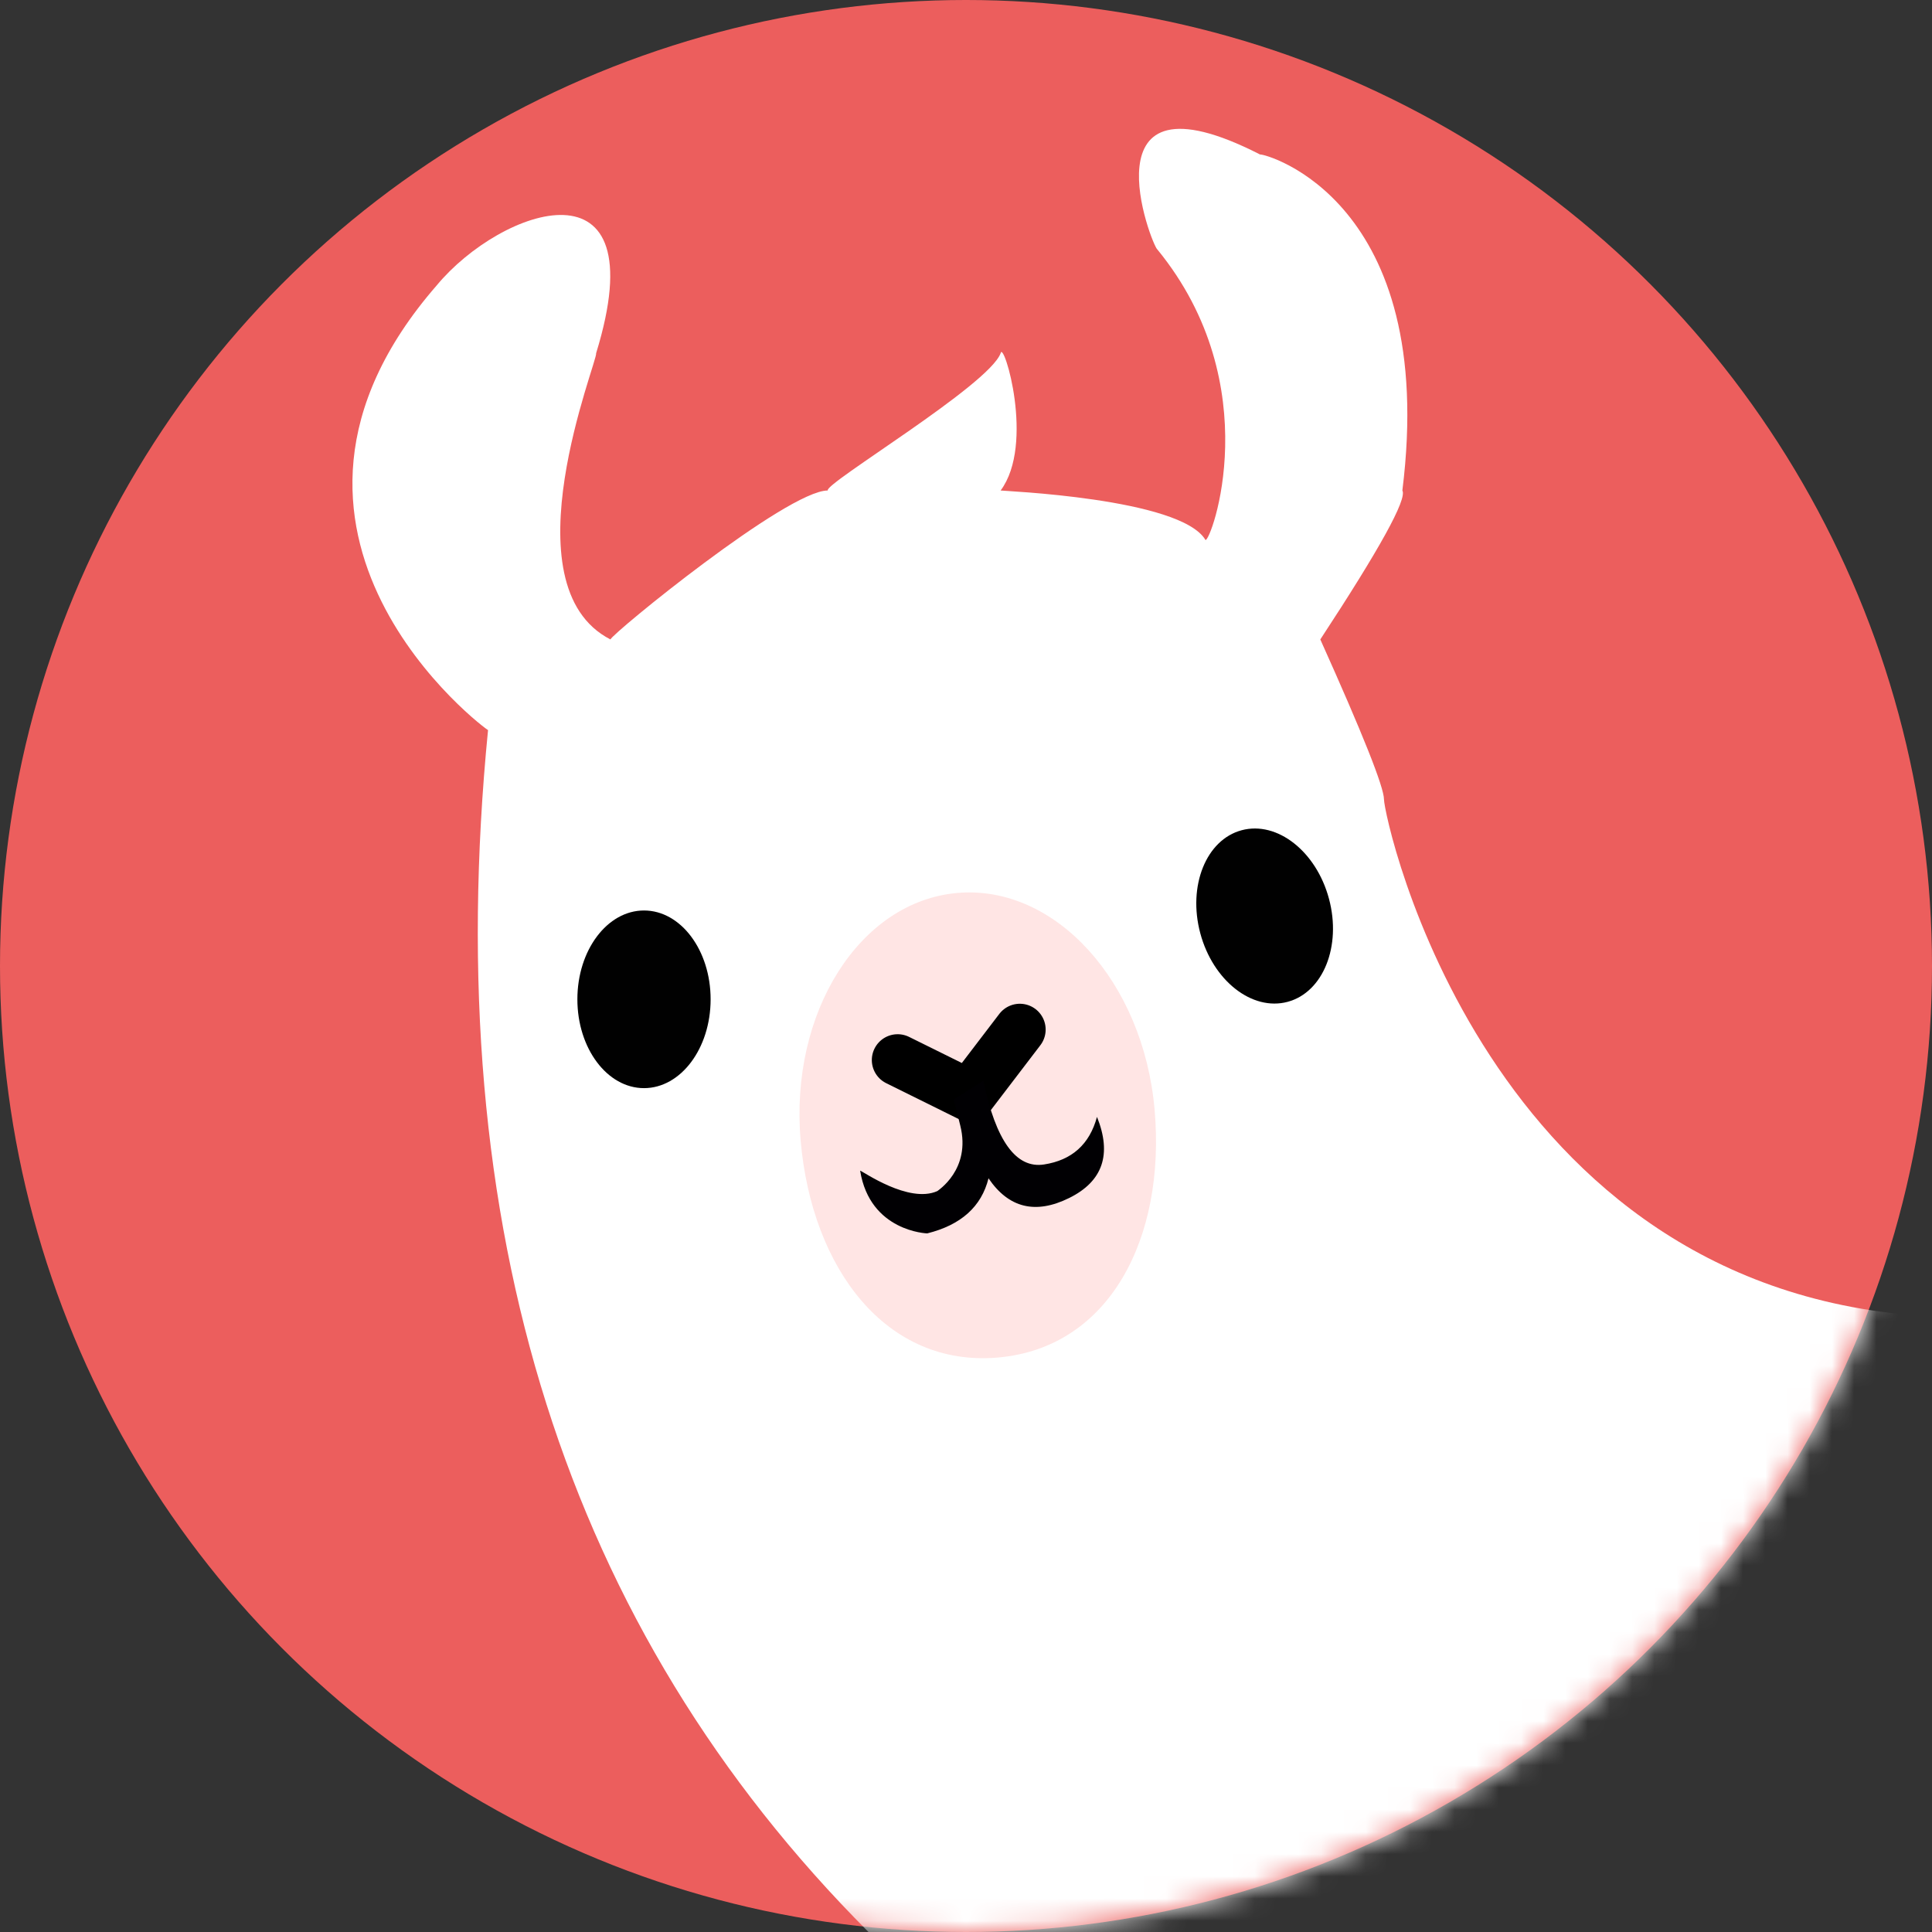 <?xml version="1.0" encoding="UTF-8"?>
<svg width="87px" height="87px" viewBox="0 0 87 87" version="1.1" xmlns="http://www.w3.org/2000/svg" xmlns:xlink="http://www.w3.org/1999/xlink">
    <rect x="0" y="0" width="87" height="87" fill="#333333" stroke="none"/>
    <title>编组</title>
    <defs>
        <circle id="path-1" cx="43.5" cy="43.5" r="43.5"></circle>
    </defs>
    <g id="页面-1" stroke="none" stroke-width="1" fill="none" fill-rule="evenodd">
        <g id="画板" transform="translate(-17, -274)">
            <g id="编组" transform="translate(17, 274)">
                <g id="路径-6备份">
                    <mask id="mask-2" fill="white">
                        <use xlink:href="#path-1"></use>
                    </mask>
                    <use id="蒙版" fill="#EC5E5D" xlink:href="#path-1"></use>
                    <path d="M39.108,87 C25.481,73.335 19.77,55.294 21.977,32.875 C21.996,32.95 9.936,24.032 19.66,12.858 C22.564,9.347 29.624,6.885 26.844,15.907 C26.939,16.207 22.758,26.362 27.489,28.795 C27.557,28.534 35.44,22.088 37.274,22.088 C37.103,21.776 44.526,17.354 45.059,15.907 C45.182,15.29 46.618,19.995 45.059,22.088 C45.059,22.108 53.17,22.419 54.283,24.315 C54.518,24.433 57.137,17.368 52.115,11.231 C51.88,11.082 48.667,2.83 56.74,6.956 C56.994,6.917 64.779,9.038 63.15,22.088 C63.369,22.472 62.137,24.707 59.455,28.795 C61.366,33.046 62.322,35.447 62.322,35.997 C62.322,36.823 66.861,58.232 87,59.283 C100.426,59.983 88.571,72.29 51.435,96.205 L43.5,94.445 L39.108,87 Z" fill="#FFFFFF" mask="url(#mask-2)"></path>
                </g>
                <ellipse id="椭圆形备份-3" fill="#010101" cx="29" cy="45" rx="3" ry="4"></ellipse>
                <ellipse id="椭圆形备份-4" fill="#010101" transform="translate(56.948, 41.25) rotate(-15) translate(-56.948, -41.25) " cx="56.948" cy="41.25" rx="3" ry="4"></ellipse>
                <path d="M44.024,61.171 C49.071,61.171 52.024,56.47 52.024,50.671 C52.024,44.872 48.443,40.171 44.024,40.171 C39.606,40.171 36.024,44.872 36.024,50.671 C36.024,56.47 38.978,61.171 44.024,61.171 Z" id="椭圆形备份-5" fill="#FFE5E4" transform="translate(44.024, 50.671) rotate(-5) translate(-44.024, -50.671) "></path>
                <g id="编组-3备份" transform="translate(43.951, 50.977) rotate(-14) translate(-43.951, -50.977) translate(38.451, 46.977)">
                    <polyline id="路径-3" stroke="#000000" stroke-width="2.325" stroke-linecap="round" stroke-linejoin="round" points="2.86 0 5.611 2.335 8.531 0"></polyline>
                    <path d="M6.377,1.837 C6.272,4.602 6.852,6.043 8.118,6.158 C9.384,6.274 10.328,5.773 10.951,4.656 C11.201,6.457 10.501,7.537 8.851,7.897 C7.202,8.256 6.099,7.677 5.542,6.158 C4.926,7.317 3.834,7.897 2.264,7.897 C2.264,7.897 -0.22,7.199 0.016,4.425 C0.127,4.479 1.778,6.407 3.169,6.158 C3.181,6.141 4.883,5.596 4.883,3.548 C4.883,2.184 4.883,1.779 4.883,2.335 L6.377,1.837 Z" id="路径-4" fill="#010003"></path>
                </g>
            </g>
        </g>
    </g>
</svg>